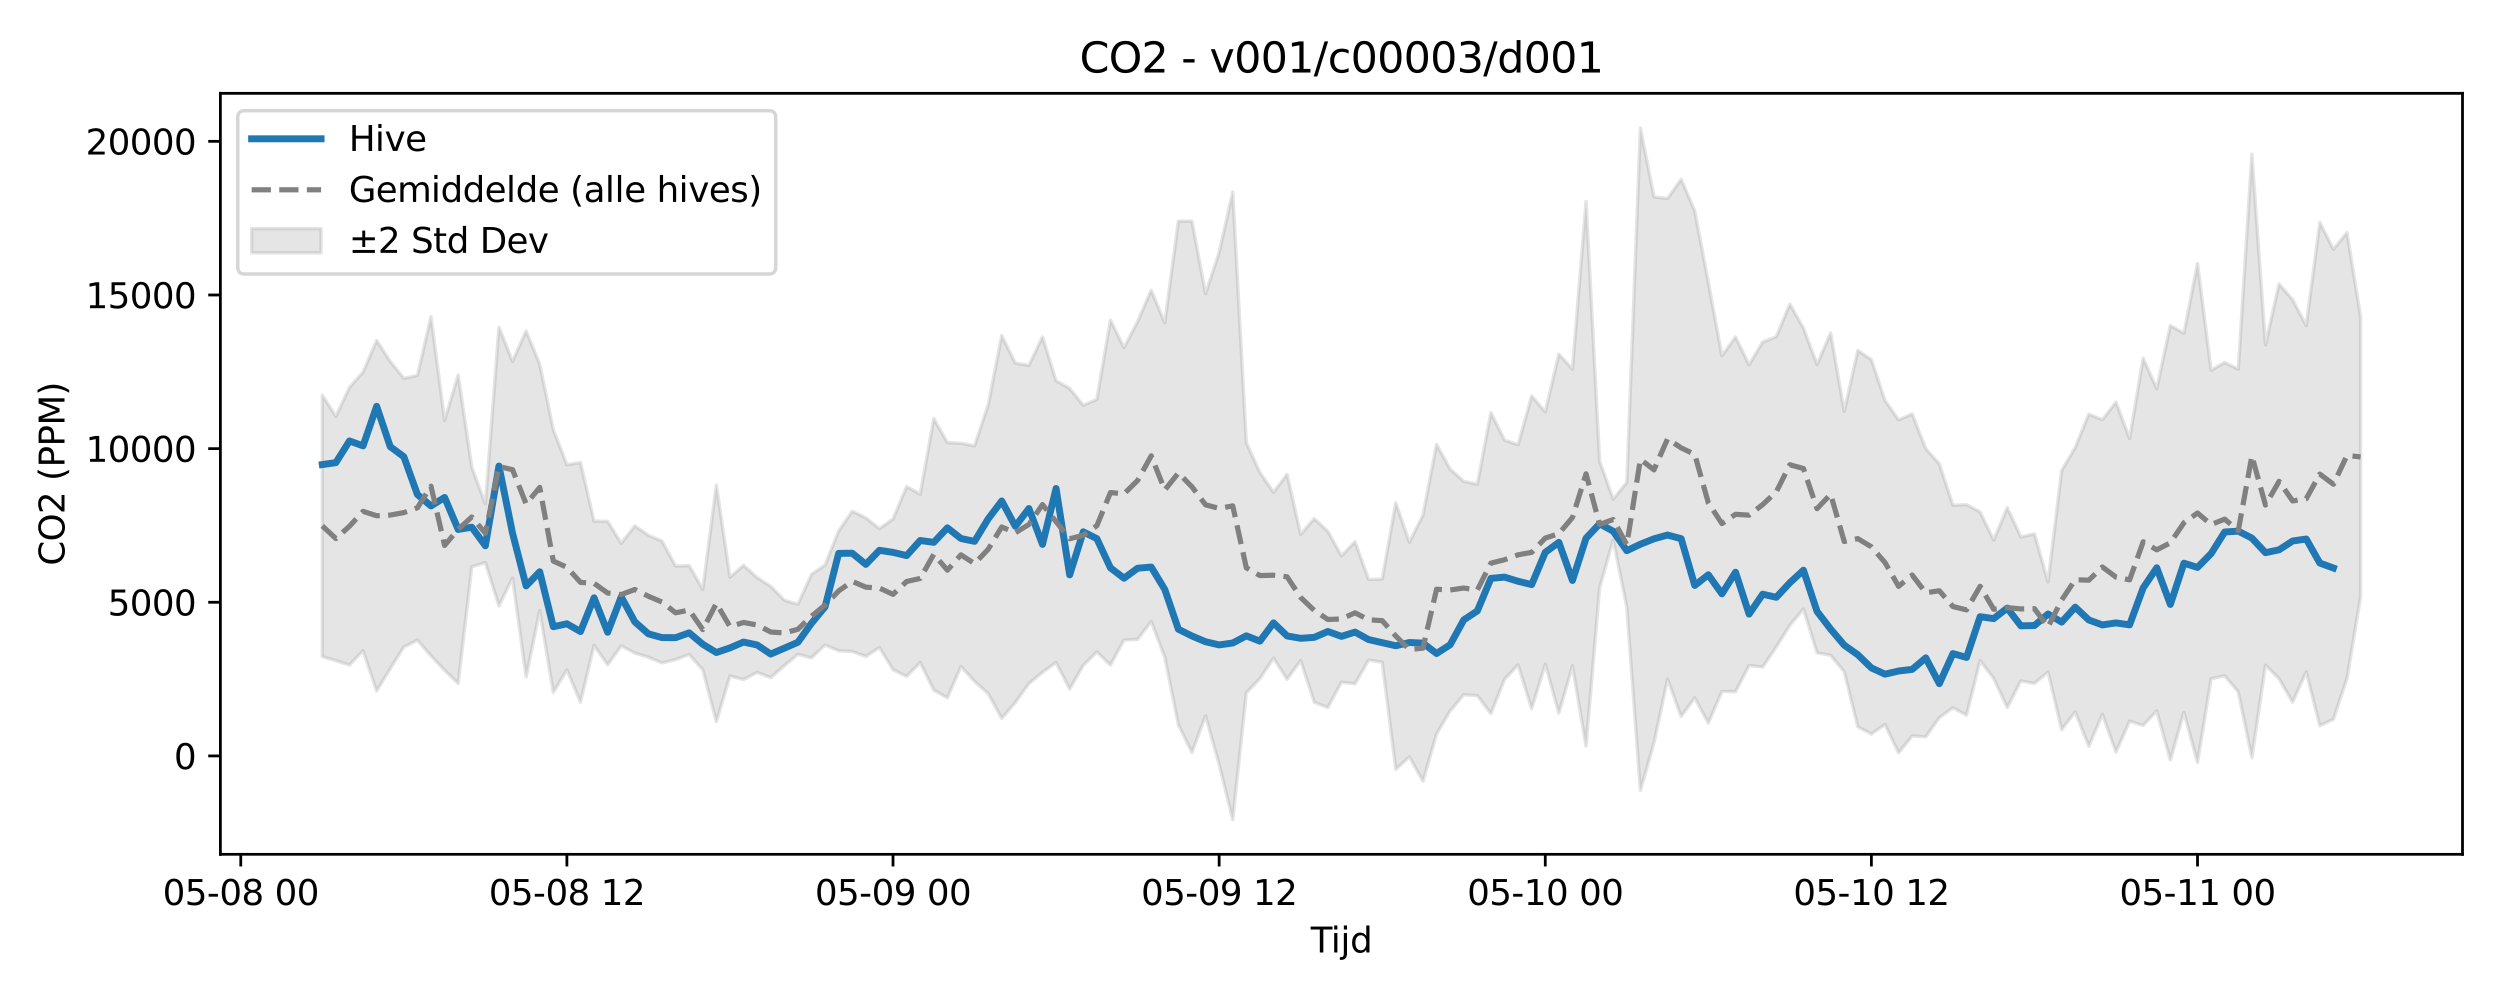<?xml version="1.0" encoding="utf-8" standalone="no"?>
<!DOCTYPE svg PUBLIC "-//W3C//DTD SVG 1.1//EN"
  "http://www.w3.org/Graphics/SVG/1.1/DTD/svg11.dtd">
<svg xmlns:xlink="http://www.w3.org/1999/xlink" width="720pt" height="288pt" viewBox="0 0 720 288" xmlns="http://www.w3.org/2000/svg" version="1.1">
 <defs>
  <style type="text/css">*{stroke-linejoin: round; stroke-linecap: butt}</style>
 </defs>
 <g id="figure_1">
  <g id="patch_1">
   <path d="M 0 288 
L 720 288 
L 720 0 
L 0 0 
z
" style="fill: #ffffff"/>
  </g>
  <g id="axes_1">
   <g id="patch_2">
    <path d="M 63.47 246.04 
L 709.2 246.04 
L 709.2 26.88 
L 63.47 26.88 
z
" style="fill: #ffffff"/>
   </g>
   <g id="FillBetweenPolyCollection_1">
    <defs>
     <path id="m60e130f0a4" d="M 92.821 -174.187 
L 92.821 -98.897 
L 96.735 -97.719 
L 100.648 -96.469 
L 104.562 -100.609 
L 108.475 -88.999 
L 112.389 -95.415 
L 116.302 -101.674 
L 120.216 -103.624 
L 124.129 -99.119 
L 128.043 -94.916 
L 131.957 -91.164 
L 135.87 -124.753 
L 139.784 -125.964 
L 143.697 -113.519 
L 147.611 -121.52 
L 151.524 -93.05 
L 155.438 -112.157 
L 159.351 -88.56 
L 163.265 -95.089 
L 167.178 -85.779 
L 171.092 -102.124 
L 175.005 -96.565 
L 178.919 -102.01 
L 182.832 -99.909 
L 186.746 -98.719 
L 190.659 -97.058 
L 194.573 -98.05 
L 198.486 -99.514 
L 202.4 -95.096 
L 206.313 -80.148 
L 210.227 -93.297 
L 214.14 -92.284 
L 218.054 -94.365 
L 221.967 -92.819 
L 225.881 -96.28 
L 229.794 -99.556 
L 233.708 -98.536 
L 237.621 -102.232 
L 241.535 -100.572 
L 245.448 -100.37 
L 249.362 -98.937 
L 253.275 -101.522 
L 257.189 -95.131 
L 261.103 -93.196 
L 265.016 -97.162 
L 268.93 -89.238 
L 272.843 -87.047 
L 276.757 -96.052 
L 280.67 -91.756 
L 284.584 -88.255 
L 288.497 -81.105 
L 292.411 -85.672 
L 296.324 -91.15 
L 300.238 -94.362 
L 304.151 -97.201 
L 308.065 -89.548 
L 311.978 -96.372 
L 315.892 -100.225 
L 319.805 -96.469 
L 323.719 -103.677 
L 327.632 -103.855 
L 331.546 -109.017 
L 335.459 -98.706 
L 339.373 -79.256 
L 343.286 -71.3 
L 347.2 -81.832 
L 351.113 -67.902 
L 355.027 -51.922 
L 358.94 -88.48 
L 362.854 -92.554 
L 366.767 -98.465 
L 370.681 -92.375 
L 374.594 -97.773 
L 378.508 -85.744 
L 382.421 -84.231 
L 386.335 -91.541 
L 390.249 -91.051 
L 394.162 -97.902 
L 398.076 -97.25 
L 401.989 -66.457 
L 405.903 -70.019 
L 409.816 -63.018 
L 413.73 -76.612 
L 417.643 -83.253 
L 421.557 -87.905 
L 425.47 -87.647 
L 429.384 -82.477 
L 433.297 -92.339 
L 437.211 -96.51 
L 441.124 -83.893 
L 445.038 -96.688 
L 448.951 -82.596 
L 452.865 -96.231 
L 456.778 -73.108 
L 460.692 -118.762 
L 464.605 -132.502 
L 468.519 -113.176 
L 472.432 -60.318 
L 476.346 -74.056 
L 480.259 -92.42 
L 484.173 -81.668 
L 488.086 -87.007 
L 492 -79.734 
L 495.913 -88.873 
L 499.827 -88.795 
L 503.74 -96.348 
L 507.654 -95.87 
L 511.567 -101.688 
L 515.481 -107.888 
L 519.395 -112.628 
L 523.308 -99.985 
L 527.222 -99.261 
L 531.135 -94.562 
L 535.049 -78.684 
L 538.962 -76.614 
L 542.876 -79.355 
L 546.789 -71.176 
L 550.703 -76.028 
L 554.616 -75.769 
L 558.53 -81.324 
L 562.443 -84.155 
L 566.357 -82.031 
L 570.27 -97.746 
L 574.184 -92.623 
L 578.097 -84.221 
L 582.011 -91.895 
L 585.924 -91.171 
L 589.838 -94.466 
L 593.751 -77.884 
L 597.665 -82.96 
L 601.578 -73.094 
L 605.492 -82.289 
L 609.405 -71.404 
L 613.319 -80.302 
L 617.232 -79.056 
L 621.146 -83.256 
L 625.059 -69.096 
L 628.973 -82.877 
L 632.886 -68.414 
L 636.8 -92.524 
L 640.713 -93.356 
L 644.627 -88.731 
L 648.541 -69.817 
L 652.454 -96.428 
L 656.368 -92.514 
L 660.281 -85.777 
L 664.195 -94.495 
L 668.108 -78.988 
L 672.022 -80.858 
L 675.935 -92.623 
L 679.849 -116.088 
L 679.849 -196.737 
L 679.849 -196.737 
L 675.935 -221.027 
L 672.022 -216.215 
L 668.108 -223.932 
L 664.195 -194.239 
L 660.281 -201.681 
L 656.368 -206.22 
L 652.454 -188.663 
L 648.541 -243.605 
L 644.627 -181.649 
L 640.713 -183.611 
L 636.8 -181.343 
L 632.886 -212.092 
L 628.973 -192.015 
L 625.059 -194.241 
L 621.146 -176.041 
L 617.232 -184.855 
L 613.319 -161.678 
L 609.405 -172.191 
L 605.492 -167.125 
L 601.578 -168.706 
L 597.665 -159.135 
L 593.751 -152.456 
L 589.838 -120.381 
L 585.924 -134.216 
L 582.011 -133.368 
L 578.097 -141.781 
L 574.184 -132.443 
L 570.27 -140.536 
L 566.357 -142.671 
L 562.443 -142.478 
L 558.53 -154.395 
L 554.616 -158.813 
L 550.703 -168.76 
L 546.789 -167.089 
L 542.876 -172.644 
L 538.962 -184.417 
L 535.049 -187.069 
L 531.135 -169.55 
L 527.222 -192.081 
L 523.308 -183.026 
L 519.395 -193.502 
L 515.481 -200.418 
L 511.567 -191.013 
L 507.654 -189.482 
L 503.74 -182.925 
L 499.827 -190.96 
L 495.913 -185.532 
L 492 -206.665 
L 488.086 -227.267 
L 484.173 -236.348 
L 480.259 -230.821 
L 476.346 -231.303 
L 472.432 -251.158 
L 468.519 -149.058 
L 464.605 -144.246 
L 460.692 -155.158 
L 456.778 -229.968 
L 452.865 -181.679 
L 448.951 -186.022 
L 445.038 -169.373 
L 441.124 -173.948 
L 437.211 -159.912 
L 433.297 -161.246 
L 429.384 -169.149 
L 425.47 -148.526 
L 421.557 -149.377 
L 417.643 -152.914 
L 413.73 -159.995 
L 409.816 -139.65 
L 405.903 -131.84 
L 401.989 -143.177 
L 398.076 -121.255 
L 394.162 -121.112 
L 390.249 -131.975 
L 386.335 -127.935 
L 382.421 -134.952 
L 378.508 -138.652 
L 374.594 -134.091 
L 370.681 -151.38 
L 366.767 -146.218 
L 362.854 -151.923 
L 358.94 -160.464 
L 355.027 -232.692 
L 351.113 -215.269 
L 347.2 -203.398 
L 343.286 -224.273 
L 339.373 -224.339 
L 335.459 -195.043 
L 331.546 -204.41 
L 327.632 -195.405 
L 323.719 -187.867 
L 319.805 -195.826 
L 315.892 -172.957 
L 311.978 -171.284 
L 308.065 -176.129 
L 304.151 -178.351 
L 300.238 -191.001 
L 296.324 -182.778 
L 292.411 -183.419 
L 288.497 -191.349 
L 284.584 -171.33 
L 280.67 -159.59 
L 276.757 -160.361 
L 272.843 -160.539 
L 268.93 -167.466 
L 265.016 -145.643 
L 261.103 -147.87 
L 257.189 -138.522 
L 253.275 -135.748 
L 249.362 -138.855 
L 245.448 -140.767 
L 241.535 -135.053 
L 237.621 -125.25 
L 233.708 -122.577 
L 229.794 -113.974 
L 225.881 -115.13 
L 221.967 -119.146 
L 218.054 -121.654 
L 214.14 -125.171 
L 210.227 -121.781 
L 206.313 -148.303 
L 202.4 -118.25 
L 198.486 -125.094 
L 194.573 -124.976 
L 190.659 -132.17 
L 186.746 -133.83 
L 182.832 -136.563 
L 178.919 -131.509 
L 175.005 -137.857 
L 171.092 -137.898 
L 167.178 -154.778 
L 163.265 -154.159 
L 159.351 -164.275 
L 155.438 -183.097 
L 151.524 -192.668 
L 147.611 -183.943 
L 143.697 -193.761 
L 139.784 -142.874 
L 135.87 -153.441 
L 131.957 -179.985 
L 128.043 -166.902 
L 124.129 -196.823 
L 120.216 -179.886 
L 116.302 -179.053 
L 112.389 -183.906 
L 108.475 -189.927 
L 104.562 -180.844 
L 100.648 -176.427 
L 96.735 -168.076 
L 92.821 -174.187 
z
" style="stroke: #808080; stroke-opacity: 0.2"/>
    </defs>
    <g clip-path="url(#pf3e3d69bd8)">
     <use xlink:href="#m60e130f0a4" x="0" y="288" style="fill: #808080; fill-opacity: 0.2; stroke: #808080; stroke-opacity: 0.2"/>
    </g>
   </g>
   <g id="matplotlib.axis_1">
    <g id="xtick_1">
     <g id="line2d_1">
      <defs>
       <path id="mf7189fc4fe" d="M 0 0 
L 0 3.5 
" style="stroke: #000000; stroke-width: 0.8"/>
      </defs>
      <g>
       <use xlink:href="#mf7189fc4fe" x="69.34" y="246.04" style="stroke: #000000; stroke-width: 0.8"/>
      </g>
     </g>
     <g id="text_1">
      <!-- 05-08 00 -->
      <g transform="translate(46.86 260.638) scale(0.1 -0.1)">
       <defs>
        <path id="DejaVuSans-30" d="M 2034 4250 
Q 1547 4250 1301 3770 
Q 1056 3291 1056 2328 
Q 1056 1369 1301 889 
Q 1547 409 2034 409 
Q 2525 409 2770 889 
Q 3016 1369 3016 2328 
Q 3016 3291 2770 3770 
Q 2525 4250 2034 4250 
z
M 2034 4750 
Q 2819 4750 3233 4129 
Q 3647 3509 3647 2328 
Q 3647 1150 3233 529 
Q 2819 -91 2034 -91 
Q 1250 -91 836 529 
Q 422 1150 422 2328 
Q 422 3509 836 4129 
Q 1250 4750 2034 4750 
z
" transform="scale(0.016)"/>
        <path id="DejaVuSans-35" d="M 691 4666 
L 3169 4666 
L 3169 4134 
L 1269 4134 
L 1269 2991 
Q 1406 3038 1543 3061 
Q 1681 3084 1819 3084 
Q 2600 3084 3056 2656 
Q 3513 2228 3513 1497 
Q 3513 744 3044 326 
Q 2575 -91 1722 -91 
Q 1428 -91 1123 -41 
Q 819 9 494 109 
L 494 744 
Q 775 591 1075 516 
Q 1375 441 1709 441 
Q 2250 441 2565 725 
Q 2881 1009 2881 1497 
Q 2881 1984 2565 2268 
Q 2250 2553 1709 2553 
Q 1456 2553 1204 2497 
Q 953 2441 691 2322 
L 691 4666 
z
" transform="scale(0.016)"/>
        <path id="DejaVuSans-2d" d="M 313 2009 
L 1997 2009 
L 1997 1497 
L 313 1497 
L 313 2009 
z
" transform="scale(0.016)"/>
        <path id="DejaVuSans-38" d="M 2034 2216 
Q 1584 2216 1326 1975 
Q 1069 1734 1069 1313 
Q 1069 891 1326 650 
Q 1584 409 2034 409 
Q 2484 409 2743 651 
Q 3003 894 3003 1313 
Q 3003 1734 2745 1975 
Q 2488 2216 2034 2216 
z
M 1403 2484 
Q 997 2584 770 2862 
Q 544 3141 544 3541 
Q 544 4100 942 4425 
Q 1341 4750 2034 4750 
Q 2731 4750 3128 4425 
Q 3525 4100 3525 3541 
Q 3525 3141 3298 2862 
Q 3072 2584 2669 2484 
Q 3125 2378 3379 2068 
Q 3634 1759 3634 1313 
Q 3634 634 3220 271 
Q 2806 -91 2034 -91 
Q 1263 -91 848 271 
Q 434 634 434 1313 
Q 434 1759 690 2068 
Q 947 2378 1403 2484 
z
M 1172 3481 
Q 1172 3119 1398 2916 
Q 1625 2713 2034 2713 
Q 2441 2713 2670 2916 
Q 2900 3119 2900 3481 
Q 2900 3844 2670 4047 
Q 2441 4250 2034 4250 
Q 1625 4250 1398 4047 
Q 1172 3844 1172 3481 
z
" transform="scale(0.016)"/>
        <path id="DejaVuSans-20" transform="scale(0.016)"/>
       </defs>
       <use xlink:href="#DejaVuSans-30"/>
       <use xlink:href="#DejaVuSans-35" transform="translate(63.623 0)"/>
       <use xlink:href="#DejaVuSans-2d" transform="translate(127.246 0)"/>
       <use xlink:href="#DejaVuSans-30" transform="translate(163.33 0)"/>
       <use xlink:href="#DejaVuSans-38" transform="translate(226.953 0)"/>
       <use xlink:href="#DejaVuSans-20" transform="translate(290.576 0)"/>
       <use xlink:href="#DejaVuSans-30" transform="translate(322.363 0)"/>
       <use xlink:href="#DejaVuSans-30" transform="translate(385.986 0)"/>
      </g>
     </g>
    </g>
    <g id="xtick_2">
     <g id="line2d_2">
      <g>
       <use xlink:href="#mf7189fc4fe" x="163.265" y="246.04" style="stroke: #000000; stroke-width: 0.8"/>
      </g>
     </g>
     <g id="text_2">
      <!-- 05-08 12 -->
      <g transform="translate(140.784 260.638) scale(0.1 -0.1)">
       <defs>
        <path id="DejaVuSans-31" d="M 794 531 
L 1825 531 
L 1825 4091 
L 703 3866 
L 703 4441 
L 1819 4666 
L 2450 4666 
L 2450 531 
L 3481 531 
L 3481 0 
L 794 0 
L 794 531 
z
" transform="scale(0.016)"/>
        <path id="DejaVuSans-32" d="M 1228 531 
L 3431 531 
L 3431 0 
L 469 0 
L 469 531 
Q 828 903 1448 1529 
Q 2069 2156 2228 2338 
Q 2531 2678 2651 2914 
Q 2772 3150 2772 3378 
Q 2772 3750 2511 3984 
Q 2250 4219 1831 4219 
Q 1534 4219 1204 4116 
Q 875 4013 500 3803 
L 500 4441 
Q 881 4594 1212 4672 
Q 1544 4750 1819 4750 
Q 2544 4750 2975 4387 
Q 3406 4025 3406 3419 
Q 3406 3131 3298 2873 
Q 3191 2616 2906 2266 
Q 2828 2175 2409 1742 
Q 1991 1309 1228 531 
z
" transform="scale(0.016)"/>
       </defs>
       <use xlink:href="#DejaVuSans-30"/>
       <use xlink:href="#DejaVuSans-35" transform="translate(63.623 0)"/>
       <use xlink:href="#DejaVuSans-2d" transform="translate(127.246 0)"/>
       <use xlink:href="#DejaVuSans-30" transform="translate(163.33 0)"/>
       <use xlink:href="#DejaVuSans-38" transform="translate(226.953 0)"/>
       <use xlink:href="#DejaVuSans-20" transform="translate(290.576 0)"/>
       <use xlink:href="#DejaVuSans-31" transform="translate(322.363 0)"/>
       <use xlink:href="#DejaVuSans-32" transform="translate(385.986 0)"/>
      </g>
     </g>
    </g>
    <g id="xtick_3">
     <g id="line2d_3">
      <g>
       <use xlink:href="#mf7189fc4fe" x="257.189" y="246.04" style="stroke: #000000; stroke-width: 0.8"/>
      </g>
     </g>
     <g id="text_3">
      <!-- 05-09 00 -->
      <g transform="translate(234.709 260.638) scale(0.1 -0.1)">
       <defs>
        <path id="DejaVuSans-39" d="M 703 97 
L 703 672 
Q 941 559 1184 500 
Q 1428 441 1663 441 
Q 2288 441 2617 861 
Q 2947 1281 2994 2138 
Q 2813 1869 2534 1725 
Q 2256 1581 1919 1581 
Q 1219 1581 811 2004 
Q 403 2428 403 3163 
Q 403 3881 828 4315 
Q 1253 4750 1959 4750 
Q 2769 4750 3195 4129 
Q 3622 3509 3622 2328 
Q 3622 1225 3098 567 
Q 2575 -91 1691 -91 
Q 1453 -91 1209 -44 
Q 966 3 703 97 
z
M 1959 2075 
Q 2384 2075 2632 2365 
Q 2881 2656 2881 3163 
Q 2881 3666 2632 3958 
Q 2384 4250 1959 4250 
Q 1534 4250 1286 3958 
Q 1038 3666 1038 3163 
Q 1038 2656 1286 2365 
Q 1534 2075 1959 2075 
z
" transform="scale(0.016)"/>
       </defs>
       <use xlink:href="#DejaVuSans-30"/>
       <use xlink:href="#DejaVuSans-35" transform="translate(63.623 0)"/>
       <use xlink:href="#DejaVuSans-2d" transform="translate(127.246 0)"/>
       <use xlink:href="#DejaVuSans-30" transform="translate(163.33 0)"/>
       <use xlink:href="#DejaVuSans-39" transform="translate(226.953 0)"/>
       <use xlink:href="#DejaVuSans-20" transform="translate(290.576 0)"/>
       <use xlink:href="#DejaVuSans-30" transform="translate(322.363 0)"/>
       <use xlink:href="#DejaVuSans-30" transform="translate(385.986 0)"/>
      </g>
     </g>
    </g>
    <g id="xtick_4">
     <g id="line2d_4">
      <g>
       <use xlink:href="#mf7189fc4fe" x="351.113" y="246.04" style="stroke: #000000; stroke-width: 0.8"/>
      </g>
     </g>
     <g id="text_4">
      <!-- 05-09 12 -->
      <g transform="translate(328.633 260.638) scale(0.1 -0.1)">
       <use xlink:href="#DejaVuSans-30"/>
       <use xlink:href="#DejaVuSans-35" transform="translate(63.623 0)"/>
       <use xlink:href="#DejaVuSans-2d" transform="translate(127.246 0)"/>
       <use xlink:href="#DejaVuSans-30" transform="translate(163.33 0)"/>
       <use xlink:href="#DejaVuSans-39" transform="translate(226.953 0)"/>
       <use xlink:href="#DejaVuSans-20" transform="translate(290.576 0)"/>
       <use xlink:href="#DejaVuSans-31" transform="translate(322.363 0)"/>
       <use xlink:href="#DejaVuSans-32" transform="translate(385.986 0)"/>
      </g>
     </g>
    </g>
    <g id="xtick_5">
     <g id="line2d_5">
      <g>
       <use xlink:href="#mf7189fc4fe" x="445.038" y="246.04" style="stroke: #000000; stroke-width: 0.8"/>
      </g>
     </g>
     <g id="text_5">
      <!-- 05-10 00 -->
      <g transform="translate(422.557 260.638) scale(0.1 -0.1)">
       <use xlink:href="#DejaVuSans-30"/>
       <use xlink:href="#DejaVuSans-35" transform="translate(63.623 0)"/>
       <use xlink:href="#DejaVuSans-2d" transform="translate(127.246 0)"/>
       <use xlink:href="#DejaVuSans-31" transform="translate(163.33 0)"/>
       <use xlink:href="#DejaVuSans-30" transform="translate(226.953 0)"/>
       <use xlink:href="#DejaVuSans-20" transform="translate(290.576 0)"/>
       <use xlink:href="#DejaVuSans-30" transform="translate(322.363 0)"/>
       <use xlink:href="#DejaVuSans-30" transform="translate(385.986 0)"/>
      </g>
     </g>
    </g>
    <g id="xtick_6">
     <g id="line2d_6">
      <g>
       <use xlink:href="#mf7189fc4fe" x="538.962" y="246.04" style="stroke: #000000; stroke-width: 0.8"/>
      </g>
     </g>
     <g id="text_6">
      <!-- 05-10 12 -->
      <g transform="translate(516.482 260.638) scale(0.1 -0.1)">
       <use xlink:href="#DejaVuSans-30"/>
       <use xlink:href="#DejaVuSans-35" transform="translate(63.623 0)"/>
       <use xlink:href="#DejaVuSans-2d" transform="translate(127.246 0)"/>
       <use xlink:href="#DejaVuSans-31" transform="translate(163.33 0)"/>
       <use xlink:href="#DejaVuSans-30" transform="translate(226.953 0)"/>
       <use xlink:href="#DejaVuSans-20" transform="translate(290.576 0)"/>
       <use xlink:href="#DejaVuSans-31" transform="translate(322.363 0)"/>
       <use xlink:href="#DejaVuSans-32" transform="translate(385.986 0)"/>
      </g>
     </g>
    </g>
    <g id="xtick_7">
     <g id="line2d_7">
      <g>
       <use xlink:href="#mf7189fc4fe" x="632.886" y="246.04" style="stroke: #000000; stroke-width: 0.8"/>
      </g>
     </g>
     <g id="text_7">
      <!-- 05-11 00 -->
      <g transform="translate(610.406 260.638) scale(0.1 -0.1)">
       <use xlink:href="#DejaVuSans-30"/>
       <use xlink:href="#DejaVuSans-35" transform="translate(63.623 0)"/>
       <use xlink:href="#DejaVuSans-2d" transform="translate(127.246 0)"/>
       <use xlink:href="#DejaVuSans-31" transform="translate(163.33 0)"/>
       <use xlink:href="#DejaVuSans-31" transform="translate(226.953 0)"/>
       <use xlink:href="#DejaVuSans-20" transform="translate(290.576 0)"/>
       <use xlink:href="#DejaVuSans-30" transform="translate(322.363 0)"/>
       <use xlink:href="#DejaVuSans-30" transform="translate(385.986 0)"/>
      </g>
     </g>
    </g>
    <g id="text_8">
     <!-- Tijd -->
     <g transform="translate(377.485 274.317) scale(0.1 -0.1)">
      <defs>
       <path id="DejaVuSans-54" d="M -19 4666 
L 3928 4666 
L 3928 4134 
L 2272 4134 
L 2272 0 
L 1638 0 
L 1638 4134 
L -19 4134 
L -19 4666 
z
" transform="scale(0.016)"/>
       <path id="DejaVuSans-69" d="M 603 3500 
L 1178 3500 
L 1178 0 
L 603 0 
L 603 3500 
z
M 603 4863 
L 1178 4863 
L 1178 4134 
L 603 4134 
L 603 4863 
z
" transform="scale(0.016)"/>
       <path id="DejaVuSans-6a" d="M 603 3500 
L 1178 3500 
L 1178 -63 
Q 1178 -731 923 -1031 
Q 669 -1331 103 -1331 
L -116 -1331 
L -116 -844 
L 38 -844 
Q 366 -844 484 -692 
Q 603 -541 603 -63 
L 603 3500 
z
M 603 4863 
L 1178 4863 
L 1178 4134 
L 603 4134 
L 603 4863 
z
" transform="scale(0.016)"/>
       <path id="DejaVuSans-64" d="M 2906 2969 
L 2906 4863 
L 3481 4863 
L 3481 0 
L 2906 0 
L 2906 525 
Q 2725 213 2448 61 
Q 2172 -91 1784 -91 
Q 1150 -91 751 415 
Q 353 922 353 1747 
Q 353 2572 751 3078 
Q 1150 3584 1784 3584 
Q 2172 3584 2448 3432 
Q 2725 3281 2906 2969 
z
M 947 1747 
Q 947 1113 1208 752 
Q 1469 391 1925 391 
Q 2381 391 2643 752 
Q 2906 1113 2906 1747 
Q 2906 2381 2643 2742 
Q 2381 3103 1925 3103 
Q 1469 3103 1208 2742 
Q 947 2381 947 1747 
z
" transform="scale(0.016)"/>
      </defs>
      <use xlink:href="#DejaVuSans-54"/>
      <use xlink:href="#DejaVuSans-69" transform="translate(57.959 0)"/>
      <use xlink:href="#DejaVuSans-6a" transform="translate(85.742 0)"/>
      <use xlink:href="#DejaVuSans-64" transform="translate(113.525 0)"/>
     </g>
    </g>
   </g>
   <g id="matplotlib.axis_2">
    <g id="ytick_1">
     <g id="line2d_8">
      <defs>
       <path id="m3c38779dd1" d="M 0 0 
L -3.5 0 
" style="stroke: #000000; stroke-width: 0.8"/>
      </defs>
      <g>
       <use xlink:href="#m3c38779dd1" x="63.47" y="217.704" style="stroke: #000000; stroke-width: 0.8"/>
      </g>
     </g>
     <g id="text_9">
      <!-- 0 -->
      <g transform="translate(50.108 221.503) scale(0.1 -0.1)">
       <use xlink:href="#DejaVuSans-30"/>
      </g>
     </g>
    </g>
    <g id="ytick_2">
     <g id="line2d_9">
      <g>
       <use xlink:href="#m3c38779dd1" x="63.47" y="173.455" style="stroke: #000000; stroke-width: 0.8"/>
      </g>
     </g>
     <g id="text_10">
      <!-- 5000 -->
      <g transform="translate(31.02 177.254) scale(0.1 -0.1)">
       <use xlink:href="#DejaVuSans-35"/>
       <use xlink:href="#DejaVuSans-30" transform="translate(63.623 0)"/>
       <use xlink:href="#DejaVuSans-30" transform="translate(127.246 0)"/>
       <use xlink:href="#DejaVuSans-30" transform="translate(190.869 0)"/>
      </g>
     </g>
    </g>
    <g id="ytick_3">
     <g id="line2d_10">
      <g>
       <use xlink:href="#m3c38779dd1" x="63.47" y="129.207" style="stroke: #000000; stroke-width: 0.8"/>
      </g>
     </g>
     <g id="text_11">
      <!-- 10000 -->
      <g transform="translate(24.657 133.006) scale(0.1 -0.1)">
       <use xlink:href="#DejaVuSans-31"/>
       <use xlink:href="#DejaVuSans-30" transform="translate(63.623 0)"/>
       <use xlink:href="#DejaVuSans-30" transform="translate(127.246 0)"/>
       <use xlink:href="#DejaVuSans-30" transform="translate(190.869 0)"/>
       <use xlink:href="#DejaVuSans-30" transform="translate(254.492 0)"/>
      </g>
     </g>
    </g>
    <g id="ytick_4">
     <g id="line2d_11">
      <g>
       <use xlink:href="#m3c38779dd1" x="63.47" y="84.958" style="stroke: #000000; stroke-width: 0.8"/>
      </g>
     </g>
     <g id="text_12">
      <!-- 15000 -->
      <g transform="translate(24.657 88.758) scale(0.1 -0.1)">
       <use xlink:href="#DejaVuSans-31"/>
       <use xlink:href="#DejaVuSans-35" transform="translate(63.623 0)"/>
       <use xlink:href="#DejaVuSans-30" transform="translate(127.246 0)"/>
       <use xlink:href="#DejaVuSans-30" transform="translate(190.869 0)"/>
       <use xlink:href="#DejaVuSans-30" transform="translate(254.492 0)"/>
      </g>
     </g>
    </g>
    <g id="ytick_5">
     <g id="line2d_12">
      <g>
       <use xlink:href="#m3c38779dd1" x="63.47" y="40.71" style="stroke: #000000; stroke-width: 0.8"/>
      </g>
     </g>
     <g id="text_13">
      <!-- 20000 -->
      <g transform="translate(24.657 44.509) scale(0.1 -0.1)">
       <use xlink:href="#DejaVuSans-32"/>
       <use xlink:href="#DejaVuSans-30" transform="translate(63.623 0)"/>
       <use xlink:href="#DejaVuSans-30" transform="translate(127.246 0)"/>
       <use xlink:href="#DejaVuSans-30" transform="translate(190.869 0)"/>
       <use xlink:href="#DejaVuSans-30" transform="translate(254.492 0)"/>
      </g>
     </g>
    </g>
    <g id="text_14">
     <!-- CO2 (PPM) -->
     <g transform="translate(18.578 162.903) rotate(-90) scale(0.1 -0.1)">
      <defs>
       <path id="DejaVuSans-43" d="M 4122 4306 
L 4122 3641 
Q 3803 3938 3442 4084 
Q 3081 4231 2675 4231 
Q 1875 4231 1450 3742 
Q 1025 3253 1025 2328 
Q 1025 1406 1450 917 
Q 1875 428 2675 428 
Q 3081 428 3442 575 
Q 3803 722 4122 1019 
L 4122 359 
Q 3791 134 3420 21 
Q 3050 -91 2638 -91 
Q 1578 -91 968 557 
Q 359 1206 359 2328 
Q 359 3453 968 4101 
Q 1578 4750 2638 4750 
Q 3056 4750 3426 4639 
Q 3797 4528 4122 4306 
z
" transform="scale(0.016)"/>
       <path id="DejaVuSans-4f" d="M 2522 4238 
Q 1834 4238 1429 3725 
Q 1025 3213 1025 2328 
Q 1025 1447 1429 934 
Q 1834 422 2522 422 
Q 3209 422 3611 934 
Q 4013 1447 4013 2328 
Q 4013 3213 3611 3725 
Q 3209 4238 2522 4238 
z
M 2522 4750 
Q 3503 4750 4090 4092 
Q 4678 3434 4678 2328 
Q 4678 1225 4090 567 
Q 3503 -91 2522 -91 
Q 1538 -91 948 565 
Q 359 1222 359 2328 
Q 359 3434 948 4092 
Q 1538 4750 2522 4750 
z
" transform="scale(0.016)"/>
       <path id="DejaVuSans-28" d="M 1984 4856 
Q 1566 4138 1362 3434 
Q 1159 2731 1159 2009 
Q 1159 1288 1364 580 
Q 1569 -128 1984 -844 
L 1484 -844 
Q 1016 -109 783 600 
Q 550 1309 550 2009 
Q 550 2706 781 3412 
Q 1013 4119 1484 4856 
L 1984 4856 
z
" transform="scale(0.016)"/>
       <path id="DejaVuSans-50" d="M 1259 4147 
L 1259 2394 
L 2053 2394 
Q 2494 2394 2734 2622 
Q 2975 2850 2975 3272 
Q 2975 3691 2734 3919 
Q 2494 4147 2053 4147 
L 1259 4147 
z
M 628 4666 
L 2053 4666 
Q 2838 4666 3239 4311 
Q 3641 3956 3641 3272 
Q 3641 2581 3239 2228 
Q 2838 1875 2053 1875 
L 1259 1875 
L 1259 0 
L 628 0 
L 628 4666 
z
" transform="scale(0.016)"/>
       <path id="DejaVuSans-4d" d="M 628 4666 
L 1569 4666 
L 2759 1491 
L 3956 4666 
L 4897 4666 
L 4897 0 
L 4281 0 
L 4281 4097 
L 3078 897 
L 2444 897 
L 1241 4097 
L 1241 0 
L 628 0 
L 628 4666 
z
" transform="scale(0.016)"/>
       <path id="DejaVuSans-29" d="M 513 4856 
L 1013 4856 
Q 1481 4119 1714 3412 
Q 1947 2706 1947 2009 
Q 1947 1309 1714 600 
Q 1481 -109 1013 -844 
L 513 -844 
Q 928 -128 1133 580 
Q 1338 1288 1338 2009 
Q 1338 2731 1133 3434 
Q 928 4138 513 4856 
z
" transform="scale(0.016)"/>
      </defs>
      <use xlink:href="#DejaVuSans-43"/>
      <use xlink:href="#DejaVuSans-4f" transform="translate(69.824 0)"/>
      <use xlink:href="#DejaVuSans-32" transform="translate(148.535 0)"/>
      <use xlink:href="#DejaVuSans-20" transform="translate(212.158 0)"/>
      <use xlink:href="#DejaVuSans-28" transform="translate(243.945 0)"/>
      <use xlink:href="#DejaVuSans-50" transform="translate(282.959 0)"/>
      <use xlink:href="#DejaVuSans-50" transform="translate(343.262 0)"/>
      <use xlink:href="#DejaVuSans-4d" transform="translate(403.564 0)"/>
      <use xlink:href="#DejaVuSans-29" transform="translate(489.844 0)"/>
     </g>
    </g>
   </g>
   <g id="line2d_13">
    <path d="M 92.821 133.795 
L 96.735 133.233 
L 100.648 126.997 
L 104.562 128.404 
L 108.475 117.018 
L 112.389 128.643 
L 116.302 131.54 
L 120.216 142.422 
L 124.129 145.711 
L 128.043 143.269 
L 131.957 152.479 
L 135.87 151.83 
L 139.784 157.184 
L 143.697 134.228 
L 147.611 153.573 
L 151.524 168.741 
L 155.438 164.672 
L 159.351 180.494 
L 163.265 179.653 
L 167.178 181.886 
L 171.092 172.175 
L 175.005 182.081 
L 178.919 171.901 
L 182.832 179.098 
L 186.746 182.553 
L 190.659 183.627 
L 194.573 183.644 
L 198.486 182.265 
L 202.4 185.547 
L 206.313 187.925 
L 210.227 186.591 
L 214.14 184.913 
L 218.054 185.75 
L 221.967 188.37 
L 229.794 184.975 
L 233.708 179.503 
L 237.621 174.762 
L 241.535 159.367 
L 245.448 159.328 
L 249.362 162.535 
L 253.275 158.487 
L 257.189 159.086 
L 261.103 160.007 
L 265.016 155.661 
L 268.93 156.19 
L 272.843 152.024 
L 276.757 155.092 
L 280.67 155.903 
L 284.584 149.452 
L 288.497 144.284 
L 292.411 151.573 
L 296.324 146.455 
L 300.238 156.782 
L 304.151 140.685 
L 308.065 165.57 
L 311.978 153.163 
L 315.892 155.136 
L 319.805 163.538 
L 323.719 166.532 
L 327.632 163.65 
L 331.546 163.311 
L 335.459 169.768 
L 339.373 181.219 
L 343.286 183.169 
L 347.2 184.818 
L 351.113 185.733 
L 355.027 185.184 
L 358.94 183.119 
L 362.854 184.65 
L 366.767 179.387 
L 370.681 183.152 
L 374.594 183.836 
L 378.508 183.559 
L 382.421 181.868 
L 386.335 183.27 
L 390.249 182.045 
L 394.162 184.193 
L 401.989 185.981 
L 405.903 185.042 
L 409.816 185.216 
L 413.73 188.208 
L 417.643 185.688 
L 421.557 178.538 
L 425.47 175.948 
L 429.384 166.576 
L 433.297 166.207 
L 437.211 167.408 
L 441.124 168.358 
L 445.038 159.075 
L 448.951 156.198 
L 452.865 167.169 
L 456.778 155.015 
L 460.692 150.847 
L 464.605 152.998 
L 468.519 158.594 
L 472.432 156.743 
L 476.346 155.178 
L 480.259 154.089 
L 484.173 155.139 
L 488.086 168.606 
L 492 165.541 
L 495.913 171.022 
L 499.827 164.806 
L 503.74 176.856 
L 507.654 171.125 
L 511.567 172.022 
L 515.481 167.827 
L 519.395 164.222 
L 523.308 176.084 
L 527.222 181.175 
L 531.135 185.798 
L 535.049 188.562 
L 538.962 192.358 
L 542.876 194.158 
L 546.789 193.252 
L 550.703 192.78 
L 554.616 189.47 
L 558.53 196.885 
L 562.443 188.239 
L 566.357 189.335 
L 570.27 177.609 
L 574.184 178.163 
L 578.097 175.134 
L 582.011 180.246 
L 585.924 180.149 
L 589.838 176.833 
L 593.751 179.16 
L 597.665 174.868 
L 601.578 178.553 
L 605.492 179.98 
L 609.405 179.393 
L 613.319 179.957 
L 617.232 169.308 
L 621.146 163.529 
L 625.059 174.075 
L 628.973 162.201 
L 632.886 163.417 
L 636.8 159.434 
L 640.713 153.216 
L 644.627 152.971 
L 648.541 154.977 
L 652.454 159.166 
L 656.368 158.349 
L 660.281 155.806 
L 664.195 155.24 
L 668.108 162.163 
L 672.022 163.588 
L 672.022 163.588 
" clip-path="url(#pf3e3d69bd8)" style="fill: none; stroke: #1f77b4; stroke-width: 2; stroke-linecap: square"/>
   </g>
   <g id="line2d_14">
    <path d="M 92.821 151.458 
L 96.735 155.102 
L 100.648 151.552 
L 104.562 147.273 
L 108.475 148.537 
L 112.389 148.339 
L 116.302 147.636 
L 120.216 146.245 
L 124.129 140.029 
L 128.043 157.091 
L 131.957 152.425 
L 135.87 148.903 
L 139.784 153.581 
L 143.697 134.36 
L 147.611 135.268 
L 151.524 145.141 
L 155.438 140.373 
L 159.351 161.583 
L 163.265 163.376 
L 167.178 167.721 
L 171.092 167.989 
L 175.005 170.789 
L 178.919 171.241 
L 182.832 169.764 
L 186.746 171.726 
L 190.659 173.386 
L 194.573 176.487 
L 198.486 175.696 
L 202.4 181.327 
L 206.313 173.775 
L 210.227 180.461 
L 214.14 179.272 
L 218.054 179.991 
L 221.967 182.017 
L 225.881 182.295 
L 229.794 181.235 
L 233.708 177.444 
L 237.621 174.259 
L 241.535 170.188 
L 245.448 167.432 
L 249.362 169.104 
L 253.275 169.365 
L 257.189 171.174 
L 261.103 167.467 
L 265.016 166.597 
L 268.93 159.648 
L 272.843 164.207 
L 276.757 159.793 
L 280.67 162.327 
L 284.584 158.208 
L 288.497 151.773 
L 292.411 153.454 
L 296.324 151.036 
L 300.238 145.318 
L 308.065 155.161 
L 311.978 154.172 
L 315.892 151.409 
L 319.805 141.853 
L 323.719 142.228 
L 327.632 138.37 
L 331.546 131.287 
L 335.459 141.126 
L 339.373 136.202 
L 343.286 140.213 
L 347.2 145.385 
L 351.113 146.414 
L 355.027 145.693 
L 358.94 163.528 
L 362.854 165.762 
L 366.767 165.659 
L 370.681 166.122 
L 374.594 172.068 
L 378.508 175.802 
L 382.421 178.409 
L 386.335 178.262 
L 390.249 176.487 
L 394.162 178.493 
L 398.076 178.747 
L 401.989 183.183 
L 405.903 187.071 
L 409.816 186.666 
L 413.73 169.696 
L 417.643 169.917 
L 421.557 169.359 
L 425.47 169.914 
L 429.384 162.187 
L 433.297 161.208 
L 437.211 159.789 
L 441.124 159.079 
L 445.038 154.969 
L 448.951 153.691 
L 452.865 149.045 
L 456.778 136.462 
L 460.692 151.04 
L 464.605 149.626 
L 468.519 156.883 
L 472.432 132.262 
L 476.346 135.321 
L 480.259 126.379 
L 484.173 128.992 
L 488.086 130.863 
L 492 144.8 
L 495.913 150.798 
L 499.827 148.122 
L 503.74 148.363 
L 507.654 145.324 
L 511.567 141.649 
L 515.481 133.847 
L 519.395 134.935 
L 523.308 146.495 
L 527.222 142.329 
L 531.135 155.944 
L 535.049 155.123 
L 538.962 157.485 
L 542.876 162 
L 546.789 168.867 
L 550.703 165.606 
L 554.616 170.709 
L 558.53 170.14 
L 562.443 174.684 
L 566.357 175.649 
L 570.27 168.859 
L 574.184 175.467 
L 578.097 174.999 
L 582.011 175.369 
L 585.924 175.307 
L 589.838 180.576 
L 593.751 172.83 
L 597.665 166.952 
L 601.578 167.1 
L 605.492 163.293 
L 609.405 166.203 
L 613.319 167.01 
L 617.232 156.044 
L 621.146 158.351 
L 625.059 156.332 
L 628.973 150.554 
L 632.886 147.747 
L 636.8 151.067 
L 640.713 149.517 
L 644.627 152.81 
L 648.541 131.289 
L 652.454 145.454 
L 656.368 138.633 
L 660.281 144.271 
L 664.195 143.633 
L 668.108 136.54 
L 672.022 139.464 
L 675.935 131.175 
L 679.849 131.587 
L 679.849 131.587 
" clip-path="url(#pf3e3d69bd8)" style="fill: none; stroke-dasharray: 5.55,2.4; stroke-dashoffset: 0; stroke: #808080; stroke-width: 1.5"/>
   </g>
   <g id="patch_3">
    <path d="M 63.47 246.04 
L 63.47 26.88 
" style="fill: none; stroke: #000000; stroke-width: 0.8; stroke-linejoin: miter; stroke-linecap: square"/>
   </g>
   <g id="patch_4">
    <path d="M 709.2 246.04 
L 709.2 26.88 
" style="fill: none; stroke: #000000; stroke-width: 0.8; stroke-linejoin: miter; stroke-linecap: square"/>
   </g>
   <g id="patch_5">
    <path d="M 63.47 246.04 
L 709.2 246.04 
" style="fill: none; stroke: #000000; stroke-width: 0.8; stroke-linejoin: miter; stroke-linecap: square"/>
   </g>
   <g id="patch_6">
    <path d="M 63.47 26.88 
L 709.2 26.88 
" style="fill: none; stroke: #000000; stroke-width: 0.8; stroke-linejoin: miter; stroke-linecap: square"/>
   </g>
   <g id="text_15">
    <!-- CO2 - v001/c00003/d001 -->
    <g transform="translate(310.932 20.88) scale(0.12 -0.12)">
     <defs>
      <path id="DejaVuSans-76" d="M 191 3500 
L 800 3500 
L 1894 563 
L 2988 3500 
L 3597 3500 
L 2284 0 
L 1503 0 
L 191 3500 
z
" transform="scale(0.016)"/>
      <path id="DejaVuSans-2f" d="M 1625 4666 
L 2156 4666 
L 531 -594 
L 0 -594 
L 1625 4666 
z
" transform="scale(0.016)"/>
      <path id="DejaVuSans-63" d="M 3122 3366 
L 3122 2828 
Q 2878 2963 2633 3030 
Q 2388 3097 2138 3097 
Q 1578 3097 1268 2742 
Q 959 2388 959 1747 
Q 959 1106 1268 751 
Q 1578 397 2138 397 
Q 2388 397 2633 464 
Q 2878 531 3122 666 
L 3122 134 
Q 2881 22 2623 -34 
Q 2366 -91 2075 -91 
Q 1284 -91 818 406 
Q 353 903 353 1747 
Q 353 2603 823 3093 
Q 1294 3584 2113 3584 
Q 2378 3584 2631 3529 
Q 2884 3475 3122 3366 
z
" transform="scale(0.016)"/>
      <path id="DejaVuSans-33" d="M 2597 2516 
Q 3050 2419 3304 2112 
Q 3559 1806 3559 1356 
Q 3559 666 3084 287 
Q 2609 -91 1734 -91 
Q 1441 -91 1130 -33 
Q 819 25 488 141 
L 488 750 
Q 750 597 1062 519 
Q 1375 441 1716 441 
Q 2309 441 2620 675 
Q 2931 909 2931 1356 
Q 2931 1769 2642 2001 
Q 2353 2234 1838 2234 
L 1294 2234 
L 1294 2753 
L 1863 2753 
Q 2328 2753 2575 2939 
Q 2822 3125 2822 3475 
Q 2822 3834 2567 4026 
Q 2313 4219 1838 4219 
Q 1578 4219 1281 4162 
Q 984 4106 628 3988 
L 628 4550 
Q 988 4650 1302 4700 
Q 1616 4750 1894 4750 
Q 2613 4750 3031 4423 
Q 3450 4097 3450 3541 
Q 3450 3153 3228 2886 
Q 3006 2619 2597 2516 
z
" transform="scale(0.016)"/>
     </defs>
     <use xlink:href="#DejaVuSans-43"/>
     <use xlink:href="#DejaVuSans-4f" transform="translate(69.824 0)"/>
     <use xlink:href="#DejaVuSans-32" transform="translate(148.535 0)"/>
     <use xlink:href="#DejaVuSans-20" transform="translate(212.158 0)"/>
     <use xlink:href="#DejaVuSans-2d" transform="translate(243.945 0)"/>
     <use xlink:href="#DejaVuSans-20" transform="translate(280.029 0)"/>
     <use xlink:href="#DejaVuSans-76" transform="translate(311.816 0)"/>
     <use xlink:href="#DejaVuSans-30" transform="translate(370.996 0)"/>
     <use xlink:href="#DejaVuSans-30" transform="translate(434.619 0)"/>
     <use xlink:href="#DejaVuSans-31" transform="translate(498.242 0)"/>
     <use xlink:href="#DejaVuSans-2f" transform="translate(561.865 0)"/>
     <use xlink:href="#DejaVuSans-63" transform="translate(595.557 0)"/>
     <use xlink:href="#DejaVuSans-30" transform="translate(650.537 0)"/>
     <use xlink:href="#DejaVuSans-30" transform="translate(714.16 0)"/>
     <use xlink:href="#DejaVuSans-30" transform="translate(777.783 0)"/>
     <use xlink:href="#DejaVuSans-30" transform="translate(841.406 0)"/>
     <use xlink:href="#DejaVuSans-33" transform="translate(905.029 0)"/>
     <use xlink:href="#DejaVuSans-2f" transform="translate(968.652 0)"/>
     <use xlink:href="#DejaVuSans-64" transform="translate(1002.344 0)"/>
     <use xlink:href="#DejaVuSans-30" transform="translate(1065.82 0)"/>
     <use xlink:href="#DejaVuSans-30" transform="translate(1129.443 0)"/>
     <use xlink:href="#DejaVuSans-31" transform="translate(1193.066 0)"/>
    </g>
   </g>
   <g id="legend_1">
    <g id="patch_7">
     <path d="M 70.47 78.914 
L 221.414 78.914 
Q 223.414 78.914 223.414 76.914 
L 223.414 33.88 
Q 223.414 31.88 221.414 31.88 
L 70.47 31.88 
Q 68.47 31.88 68.47 33.88 
L 68.47 76.914 
Q 68.47 78.914 70.47 78.914 
z
" style="fill: #ffffff; opacity: 0.8; stroke: #cccccc; stroke-linejoin: miter"/>
    </g>
    <g id="line2d_15">
     <path d="M 72.47 39.978 
L 82.47 39.978 
L 92.47 39.978 
" style="fill: none; stroke: #1f77b4; stroke-width: 2; stroke-linecap: square"/>
    </g>
    <g id="text_16">
     <!-- Hive -->
     <g transform="translate(100.47 43.478) scale(0.1 -0.1)">
      <defs>
       <path id="DejaVuSans-48" d="M 628 4666 
L 1259 4666 
L 1259 2753 
L 3553 2753 
L 3553 4666 
L 4184 4666 
L 4184 0 
L 3553 0 
L 3553 2222 
L 1259 2222 
L 1259 0 
L 628 0 
L 628 4666 
z
" transform="scale(0.016)"/>
       <path id="DejaVuSans-65" d="M 3597 1894 
L 3597 1613 
L 953 1613 
Q 991 1019 1311 708 
Q 1631 397 2203 397 
Q 2534 397 2845 478 
Q 3156 559 3463 722 
L 3463 178 
Q 3153 47 2828 -22 
Q 2503 -91 2169 -91 
Q 1331 -91 842 396 
Q 353 884 353 1716 
Q 353 2575 817 3079 
Q 1281 3584 2069 3584 
Q 2775 3584 3186 3129 
Q 3597 2675 3597 1894 
z
M 3022 2063 
Q 3016 2534 2758 2815 
Q 2500 3097 2075 3097 
Q 1594 3097 1305 2825 
Q 1016 2553 972 2059 
L 3022 2063 
z
" transform="scale(0.016)"/>
      </defs>
      <use xlink:href="#DejaVuSans-48"/>
      <use xlink:href="#DejaVuSans-69" transform="translate(75.195 0)"/>
      <use xlink:href="#DejaVuSans-76" transform="translate(102.979 0)"/>
      <use xlink:href="#DejaVuSans-65" transform="translate(162.158 0)"/>
     </g>
    </g>
    <g id="line2d_16">
     <path d="M 72.47 54.657 
L 82.47 54.657 
L 92.47 54.657 
" style="fill: none; stroke-dasharray: 5.55,2.4; stroke-dashoffset: 0; stroke: #808080; stroke-width: 1.5"/>
    </g>
    <g id="text_17">
     <!-- Gemiddelde (alle hives) -->
     <g transform="translate(100.47 58.157) scale(0.1 -0.1)">
      <defs>
       <path id="DejaVuSans-47" d="M 3809 666 
L 3809 1919 
L 2778 1919 
L 2778 2438 
L 4434 2438 
L 4434 434 
Q 4069 175 3628 42 
Q 3188 -91 2688 -91 
Q 1594 -91 976 548 
Q 359 1188 359 2328 
Q 359 3472 976 4111 
Q 1594 4750 2688 4750 
Q 3144 4750 3555 4637 
Q 3966 4525 4313 4306 
L 4313 3634 
Q 3963 3931 3569 4081 
Q 3175 4231 2741 4231 
Q 1884 4231 1454 3753 
Q 1025 3275 1025 2328 
Q 1025 1384 1454 906 
Q 1884 428 2741 428 
Q 3075 428 3337 486 
Q 3600 544 3809 666 
z
" transform="scale(0.016)"/>
       <path id="DejaVuSans-6d" d="M 3328 2828 
Q 3544 3216 3844 3400 
Q 4144 3584 4550 3584 
Q 5097 3584 5394 3201 
Q 5691 2819 5691 2113 
L 5691 0 
L 5113 0 
L 5113 2094 
Q 5113 2597 4934 2840 
Q 4756 3084 4391 3084 
Q 3944 3084 3684 2787 
Q 3425 2491 3425 1978 
L 3425 0 
L 2847 0 
L 2847 2094 
Q 2847 2600 2669 2842 
Q 2491 3084 2119 3084 
Q 1678 3084 1418 2786 
Q 1159 2488 1159 1978 
L 1159 0 
L 581 0 
L 581 3500 
L 1159 3500 
L 1159 2956 
Q 1356 3278 1631 3431 
Q 1906 3584 2284 3584 
Q 2666 3584 2933 3390 
Q 3200 3197 3328 2828 
z
" transform="scale(0.016)"/>
       <path id="DejaVuSans-6c" d="M 603 4863 
L 1178 4863 
L 1178 0 
L 603 0 
L 603 4863 
z
" transform="scale(0.016)"/>
       <path id="DejaVuSans-61" d="M 2194 1759 
Q 1497 1759 1228 1600 
Q 959 1441 959 1056 
Q 959 750 1161 570 
Q 1363 391 1709 391 
Q 2188 391 2477 730 
Q 2766 1069 2766 1631 
L 2766 1759 
L 2194 1759 
z
M 3341 1997 
L 3341 0 
L 2766 0 
L 2766 531 
Q 2569 213 2275 61 
Q 1981 -91 1556 -91 
Q 1019 -91 701 211 
Q 384 513 384 1019 
Q 384 1609 779 1909 
Q 1175 2209 1959 2209 
L 2766 2209 
L 2766 2266 
Q 2766 2663 2505 2880 
Q 2244 3097 1772 3097 
Q 1472 3097 1187 3025 
Q 903 2953 641 2809 
L 641 3341 
Q 956 3463 1253 3523 
Q 1550 3584 1831 3584 
Q 2591 3584 2966 3190 
Q 3341 2797 3341 1997 
z
" transform="scale(0.016)"/>
       <path id="DejaVuSans-68" d="M 3513 2113 
L 3513 0 
L 2938 0 
L 2938 2094 
Q 2938 2591 2744 2837 
Q 2550 3084 2163 3084 
Q 1697 3084 1428 2787 
Q 1159 2491 1159 1978 
L 1159 0 
L 581 0 
L 581 4863 
L 1159 4863 
L 1159 2956 
Q 1366 3272 1645 3428 
Q 1925 3584 2291 3584 
Q 2894 3584 3203 3211 
Q 3513 2838 3513 2113 
z
" transform="scale(0.016)"/>
       <path id="DejaVuSans-73" d="M 2834 3397 
L 2834 2853 
Q 2591 2978 2328 3040 
Q 2066 3103 1784 3103 
Q 1356 3103 1142 2972 
Q 928 2841 928 2578 
Q 928 2378 1081 2264 
Q 1234 2150 1697 2047 
L 1894 2003 
Q 2506 1872 2764 1633 
Q 3022 1394 3022 966 
Q 3022 478 2636 193 
Q 2250 -91 1575 -91 
Q 1294 -91 989 -36 
Q 684 19 347 128 
L 347 722 
Q 666 556 975 473 
Q 1284 391 1588 391 
Q 1994 391 2212 530 
Q 2431 669 2431 922 
Q 2431 1156 2273 1281 
Q 2116 1406 1581 1522 
L 1381 1569 
Q 847 1681 609 1914 
Q 372 2147 372 2553 
Q 372 3047 722 3315 
Q 1072 3584 1716 3584 
Q 2034 3584 2315 3537 
Q 2597 3491 2834 3397 
z
" transform="scale(0.016)"/>
      </defs>
      <use xlink:href="#DejaVuSans-47"/>
      <use xlink:href="#DejaVuSans-65" transform="translate(77.49 0)"/>
      <use xlink:href="#DejaVuSans-6d" transform="translate(139.014 0)"/>
      <use xlink:href="#DejaVuSans-69" transform="translate(236.426 0)"/>
      <use xlink:href="#DejaVuSans-64" transform="translate(264.209 0)"/>
      <use xlink:href="#DejaVuSans-64" transform="translate(327.686 0)"/>
      <use xlink:href="#DejaVuSans-65" transform="translate(391.162 0)"/>
      <use xlink:href="#DejaVuSans-6c" transform="translate(452.686 0)"/>
      <use xlink:href="#DejaVuSans-64" transform="translate(480.469 0)"/>
      <use xlink:href="#DejaVuSans-65" transform="translate(543.945 0)"/>
      <use xlink:href="#DejaVuSans-20" transform="translate(605.469 0)"/>
      <use xlink:href="#DejaVuSans-28" transform="translate(637.256 0)"/>
      <use xlink:href="#DejaVuSans-61" transform="translate(676.27 0)"/>
      <use xlink:href="#DejaVuSans-6c" transform="translate(737.549 0)"/>
      <use xlink:href="#DejaVuSans-6c" transform="translate(765.332 0)"/>
      <use xlink:href="#DejaVuSans-65" transform="translate(793.115 0)"/>
      <use xlink:href="#DejaVuSans-20" transform="translate(854.639 0)"/>
      <use xlink:href="#DejaVuSans-68" transform="translate(886.426 0)"/>
      <use xlink:href="#DejaVuSans-69" transform="translate(949.805 0)"/>
      <use xlink:href="#DejaVuSans-76" transform="translate(977.588 0)"/>
      <use xlink:href="#DejaVuSans-65" transform="translate(1036.768 0)"/>
      <use xlink:href="#DejaVuSans-73" transform="translate(1098.291 0)"/>
      <use xlink:href="#DejaVuSans-29" transform="translate(1150.391 0)"/>
     </g>
    </g>
    <g id="patch_8">
     <path d="M 72.47 72.835 
L 92.47 72.835 
L 92.47 65.835 
L 72.47 65.835 
z
" style="fill: #808080; fill-opacity: 0.2; stroke: #808080; stroke-opacity: 0.2; stroke-linejoin: miter"/>
    </g>
    <g id="text_18">
     <!-- ±2 Std Dev -->
     <g transform="translate(100.47 72.835) scale(0.1 -0.1)">
      <defs>
       <path id="DejaVuSans-b1" d="M 2944 4013 
L 2944 2803 
L 4684 2803 
L 4684 2272 
L 2944 2272 
L 2944 1063 
L 2419 1063 
L 2419 2272 
L 678 2272 
L 678 2803 
L 2419 2803 
L 2419 4013 
L 2944 4013 
z
M 678 531 
L 4684 531 
L 4684 0 
L 678 0 
L 678 531 
z
" transform="scale(0.016)"/>
       <path id="DejaVuSans-53" d="M 3425 4513 
L 3425 3897 
Q 3066 4069 2747 4153 
Q 2428 4238 2131 4238 
Q 1616 4238 1336 4038 
Q 1056 3838 1056 3469 
Q 1056 3159 1242 3001 
Q 1428 2844 1947 2747 
L 2328 2669 
Q 3034 2534 3370 2195 
Q 3706 1856 3706 1288 
Q 3706 609 3251 259 
Q 2797 -91 1919 -91 
Q 1588 -91 1214 -16 
Q 841 59 441 206 
L 441 856 
Q 825 641 1194 531 
Q 1563 422 1919 422 
Q 2459 422 2753 634 
Q 3047 847 3047 1241 
Q 3047 1584 2836 1778 
Q 2625 1972 2144 2069 
L 1759 2144 
Q 1053 2284 737 2584 
Q 422 2884 422 3419 
Q 422 4038 858 4394 
Q 1294 4750 2059 4750 
Q 2388 4750 2728 4690 
Q 3069 4631 3425 4513 
z
" transform="scale(0.016)"/>
       <path id="DejaVuSans-74" d="M 1172 4494 
L 1172 3500 
L 2356 3500 
L 2356 3053 
L 1172 3053 
L 1172 1153 
Q 1172 725 1289 603 
Q 1406 481 1766 481 
L 2356 481 
L 2356 0 
L 1766 0 
Q 1100 0 847 248 
Q 594 497 594 1153 
L 594 3053 
L 172 3053 
L 172 3500 
L 594 3500 
L 594 4494 
L 1172 4494 
z
" transform="scale(0.016)"/>
       <path id="DejaVuSans-44" d="M 1259 4147 
L 1259 519 
L 2022 519 
Q 2988 519 3436 956 
Q 3884 1394 3884 2338 
Q 3884 3275 3436 3711 
Q 2988 4147 2022 4147 
L 1259 4147 
z
M 628 4666 
L 1925 4666 
Q 3281 4666 3915 4102 
Q 4550 3538 4550 2338 
Q 4550 1131 3912 565 
Q 3275 0 1925 0 
L 628 0 
L 628 4666 
z
" transform="scale(0.016)"/>
      </defs>
      <use xlink:href="#DejaVuSans-b1"/>
      <use xlink:href="#DejaVuSans-32" transform="translate(83.789 0)"/>
      <use xlink:href="#DejaVuSans-20" transform="translate(147.412 0)"/>
      <use xlink:href="#DejaVuSans-53" transform="translate(179.199 0)"/>
      <use xlink:href="#DejaVuSans-74" transform="translate(242.676 0)"/>
      <use xlink:href="#DejaVuSans-64" transform="translate(281.885 0)"/>
      <use xlink:href="#DejaVuSans-20" transform="translate(345.361 0)"/>
      <use xlink:href="#DejaVuSans-44" transform="translate(377.148 0)"/>
      <use xlink:href="#DejaVuSans-65" transform="translate(454.15 0)"/>
      <use xlink:href="#DejaVuSans-76" transform="translate(515.674 0)"/>
     </g>
    </g>
   </g>
  </g>
 </g>
 <defs>
  <clipPath id="pf3e3d69bd8">
   <rect x="63.47" y="26.88" width="645.73" height="219.16"/>
  </clipPath>
 </defs>
</svg>
